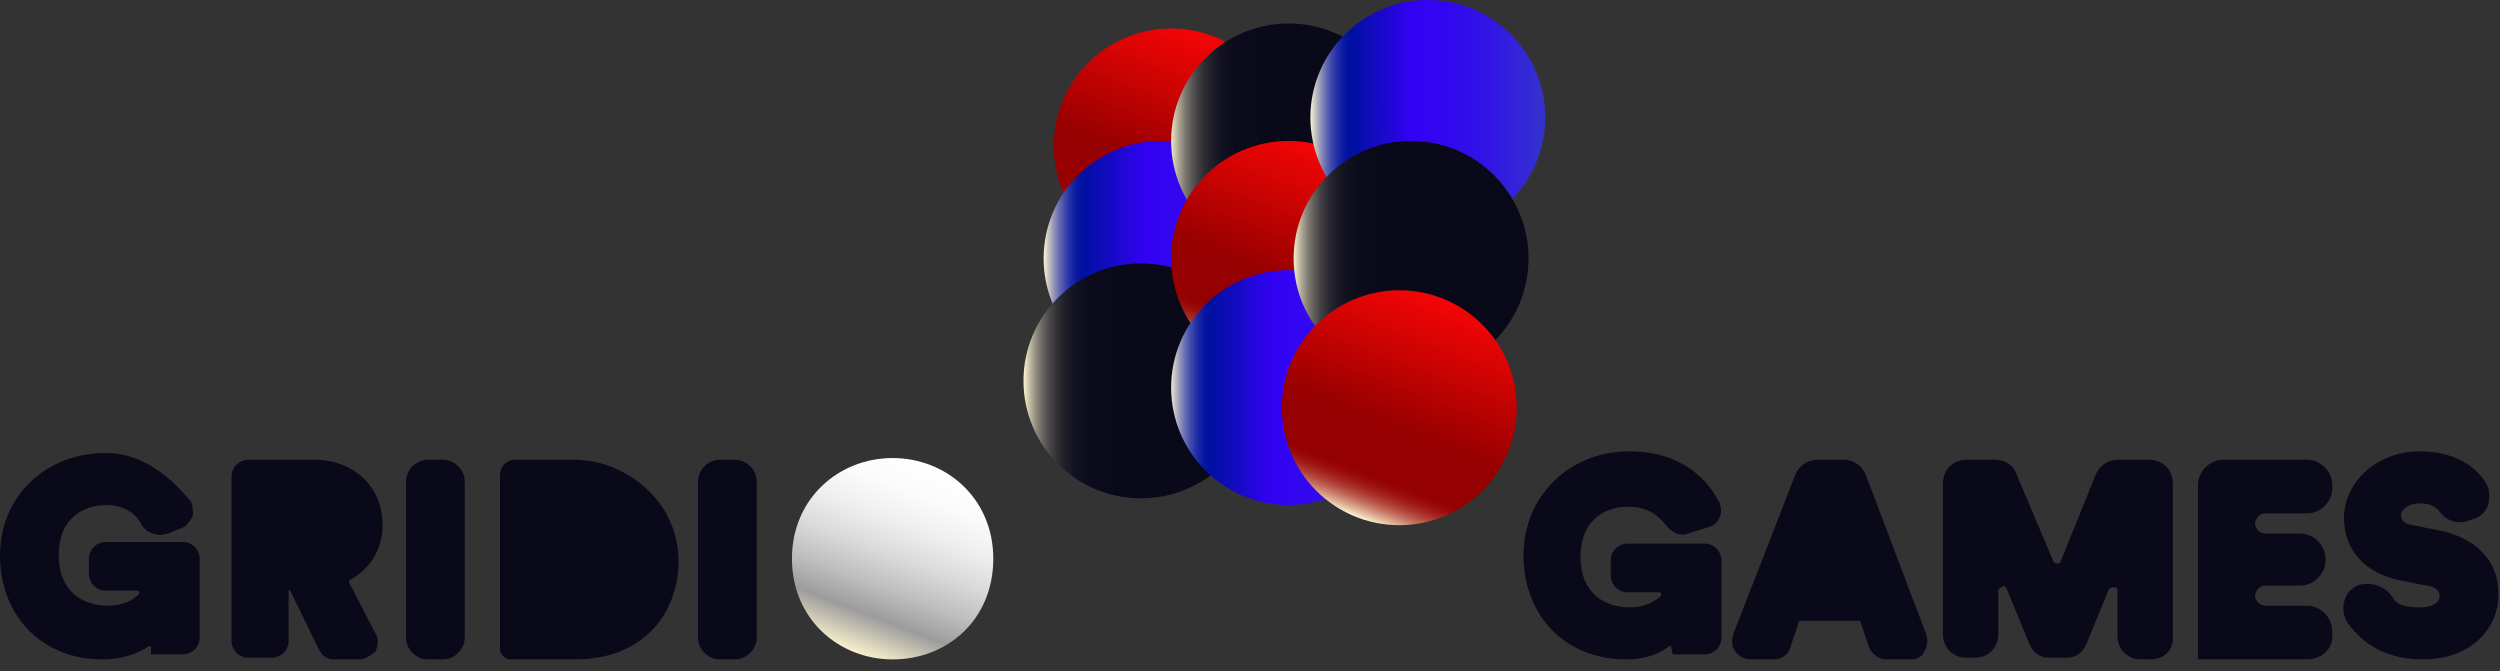<?xml version="1.0" encoding="UTF-8"?>
<svg width="149px" height="40px" viewBox="0 0 149 40" version="1.1" xmlns="http://www.w3.org/2000/svg" xmlns:xlink="http://www.w3.org/1999/xlink">
    <rect x="0" y="0" width="149" height="40" fill="#333333" stroke="none"/>
    <!-- Generator: Sketch 53.2 (72643) - https://sketchapp.com -->
    <title>logo</title>
    <desc>Created with Sketch.</desc>
    <defs>
        <linearGradient x1="31.711%" y1="96.823%" x2="67.584%" y2="3.372%" id="linearGradient-1">
            <stop stop-color="#F9F1CD" offset="0%"></stop>
            <stop stop-color="#EACDAF" offset="1.575%"></stop>
            <stop stop-color="#D49881" offset="4.235%"></stop>
            <stop stop-color="#C16959" offset="6.924%"></stop>
            <stop stop-color="#B14339" offset="9.589%"></stop>
            <stop stop-color="#A52620" offset="12.22%"></stop>
            <stop stop-color="#9C110E" offset="14.82%"></stop>
            <stop stop-color="#970404" offset="17.36%"></stop>
            <stop stop-color="#950000" offset="19.79%"></stop>
            <stop stop-color="#970000" offset="39.12%"></stop>
            <stop stop-color="#990000" offset="42.31%"></stop>
            <stop stop-color="#CC0303" offset="73.06%"></stop>
            <stop stop-color="#F30505" offset="98.66%"></stop>
        </linearGradient>
        <linearGradient x1="0.235%" y1="49.836%" x2="100.308%" y2="49.836%" id="linearGradient-2">
            <stop stop-color="#F9F1CD" offset="0%"></stop>
            <stop stop-color="#CDCAC5" offset="1.639%"></stop>
            <stop stop-color="#9899BB" offset="3.914%"></stop>
            <stop stop-color="#696FB3" offset="6.215%"></stop>
            <stop stop-color="#434DAC" offset="8.495%"></stop>
            <stop stop-color="#2632A7" offset="10.75%"></stop>
            <stop stop-color="#111FA3" offset="12.97%"></stop>
            <stop stop-color="#0414A1" offset="15.15%"></stop>
            <stop stop-color="#0010A0" offset="17.22%"></stop>
            <stop stop-color="#0B0DB3" offset="22.96%"></stop>
            <stop stop-color="#3202F4" offset="43.1%"></stop>
            <stop stop-color="#3207F0" offset="58.21%"></stop>
            <stop stop-color="#3214E5" offset="75.35%"></stop>
            <stop stop-color="#332BD3" offset="93.44%"></stop>
            <stop stop-color="#3333CC" offset="98.66%"></stop>
        </linearGradient>
        <linearGradient x1="0.264%" y1="50.17%" x2="100.336%" y2="50.17%" id="linearGradient-3">
            <stop stop-color="#F9F1CD" offset="0%"></stop>
            <stop stop-color="#D8D1B4" offset="1.4%"></stop>
            <stop stop-color="#ADA794" offset="3.495%"></stop>
            <stop stop-color="#858176" offset="5.822%"></stop>
            <stop stop-color="#64615D" offset="8.328%"></stop>
            <stop stop-color="#474548" offset="11.07%"></stop>
            <stop stop-color="#302F36" offset="14.13%"></stop>
            <stop stop-color="#1F1E29" offset="17.63%"></stop>
            <stop stop-color="#121220" offset="21.87%"></stop>
            <stop stop-color="#0B0B1B" offset="27.58%"></stop>
            <stop stop-color="#090919" offset="41.13%"></stop>
            <stop stop-color="#090919" offset="48.12%"></stop>
            <stop stop-color="#090919" offset="90.58%"></stop>
            <stop stop-color="#090919" offset="91.72%"></stop>
            <stop stop-color="#090919" offset="98.66%"></stop>
        </linearGradient>
        <linearGradient x1="-0.353%" y1="49.799%" x2="99.72%" y2="49.799%" id="linearGradient-4">
            <stop stop-color="#F9F1CD" offset="0%"></stop>
            <stop stop-color="#D8D1B4" offset="1.4%"></stop>
            <stop stop-color="#ADA794" offset="3.495%"></stop>
            <stop stop-color="#858176" offset="5.822%"></stop>
            <stop stop-color="#64615D" offset="8.328%"></stop>
            <stop stop-color="#474548" offset="11.07%"></stop>
            <stop stop-color="#302F36" offset="14.13%"></stop>
            <stop stop-color="#1F1E29" offset="17.63%"></stop>
            <stop stop-color="#121220" offset="21.87%"></stop>
            <stop stop-color="#0B0B1B" offset="27.58%"></stop>
            <stop stop-color="#090919" offset="41.13%"></stop>
            <stop stop-color="#090919" offset="48.12%"></stop>
            <stop stop-color="#090919" offset="90.58%"></stop>
            <stop stop-color="#090919" offset="91.72%"></stop>
            <stop stop-color="#090919" offset="98.66%"></stop>
        </linearGradient>
        <linearGradient x1="31.747%" y1="96.561%" x2="67.619%" y2="3.11%" id="linearGradient-5">
            <stop stop-color="#F9F1CD" offset="0%"></stop>
            <stop stop-color="#EACDAF" offset="1.575%"></stop>
            <stop stop-color="#D49881" offset="4.235%"></stop>
            <stop stop-color="#C16959" offset="6.924%"></stop>
            <stop stop-color="#B14339" offset="9.589%"></stop>
            <stop stop-color="#A52620" offset="12.22%"></stop>
            <stop stop-color="#9C110E" offset="14.82%"></stop>
            <stop stop-color="#970404" offset="17.36%"></stop>
            <stop stop-color="#950000" offset="19.79%"></stop>
            <stop stop-color="#970000" offset="39.12%"></stop>
            <stop stop-color="#990000" offset="42.31%"></stop>
            <stop stop-color="#CC0303" offset="73.06%"></stop>
            <stop stop-color="#F30505" offset="98.66%"></stop>
        </linearGradient>
        <linearGradient x1="-0.353%" y1="49.754%" x2="99.72%" y2="49.754%" id="linearGradient-6">
            <stop stop-color="#F9F1CD" offset="0%"></stop>
            <stop stop-color="#CDCAC5" offset="1.639%"></stop>
            <stop stop-color="#9899BB" offset="3.914%"></stop>
            <stop stop-color="#696FB3" offset="6.215%"></stop>
            <stop stop-color="#434DAC" offset="8.495%"></stop>
            <stop stop-color="#2632A7" offset="10.75%"></stop>
            <stop stop-color="#111FA3" offset="12.97%"></stop>
            <stop stop-color="#0414A1" offset="15.15%"></stop>
            <stop stop-color="#0010A0" offset="17.22%"></stop>
            <stop stop-color="#0B0DB3" offset="22.96%"></stop>
            <stop stop-color="#3202F4" offset="43.1%"></stop>
            <stop stop-color="#3207F0" offset="58.21%"></stop>
            <stop stop-color="#3214E5" offset="75.35%"></stop>
            <stop stop-color="#332BD3" offset="93.44%"></stop>
            <stop stop-color="#3333CC" offset="98.66%"></stop>
        </linearGradient>
        <linearGradient x1="0.161%" y1="50.036%" x2="100.234%" y2="50.036%" id="linearGradient-7">
            <stop stop-color="#F9F1CD" offset="0%"></stop>
            <stop stop-color="#CDCAC5" offset="1.639%"></stop>
            <stop stop-color="#9899BB" offset="3.914%"></stop>
            <stop stop-color="#696FB3" offset="6.215%"></stop>
            <stop stop-color="#434DAC" offset="8.495%"></stop>
            <stop stop-color="#2632A7" offset="10.75%"></stop>
            <stop stop-color="#111FA3" offset="12.97%"></stop>
            <stop stop-color="#0414A1" offset="15.15%"></stop>
            <stop stop-color="#0010A0" offset="17.22%"></stop>
            <stop stop-color="#0B0DB3" offset="22.96%"></stop>
            <stop stop-color="#3202F4" offset="43.1%"></stop>
            <stop stop-color="#3207F0" offset="58.21%"></stop>
            <stop stop-color="#3214E5" offset="75.35%"></stop>
            <stop stop-color="#332BD3" offset="93.44%"></stop>
            <stop stop-color="#3333CC" offset="98.66%"></stop>
        </linearGradient>
        <linearGradient x1="-0.019%" y1="49.836%" x2="100.054%" y2="49.836%" id="linearGradient-8">
            <stop stop-color="#F9F1CD" offset="0%"></stop>
            <stop stop-color="#D8D1B4" offset="1.4%"></stop>
            <stop stop-color="#ADA794" offset="3.495%"></stop>
            <stop stop-color="#858176" offset="5.822%"></stop>
            <stop stop-color="#64615D" offset="8.328%"></stop>
            <stop stop-color="#474548" offset="11.07%"></stop>
            <stop stop-color="#302F36" offset="14.13%"></stop>
            <stop stop-color="#1F1E29" offset="17.63%"></stop>
            <stop stop-color="#121220" offset="21.87%"></stop>
            <stop stop-color="#0B0B1B" offset="27.58%"></stop>
            <stop stop-color="#090919" offset="41.13%"></stop>
            <stop stop-color="#090919" offset="48.12%"></stop>
            <stop stop-color="#090919" offset="90.58%"></stop>
            <stop stop-color="#090919" offset="91.72%"></stop>
            <stop stop-color="#090919" offset="98.66%"></stop>
        </linearGradient>
        <linearGradient x1="32.2%" y1="96.451%" x2="68.072%" y2="2.999%" id="linearGradient-9">
            <stop stop-color="#F9F1CD" offset="0%"></stop>
            <stop stop-color="#EACDAF" offset="1.575%"></stop>
            <stop stop-color="#D49881" offset="4.235%"></stop>
            <stop stop-color="#C16959" offset="6.924%"></stop>
            <stop stop-color="#B14339" offset="9.589%"></stop>
            <stop stop-color="#A52620" offset="12.22%"></stop>
            <stop stop-color="#9C110E" offset="14.82%"></stop>
            <stop stop-color="#970404" offset="17.36%"></stop>
            <stop stop-color="#950000" offset="19.79%"></stop>
            <stop stop-color="#970000" offset="39.12%"></stop>
            <stop stop-color="#990000" offset="42.31%"></stop>
            <stop stop-color="#CC0303" offset="73.06%"></stop>
            <stop stop-color="#F30505" offset="98.66%"></stop>
        </linearGradient>
        <linearGradient x1="32.167%" y1="96.852%" x2="68.149%" y2="3.118%" id="linearGradient-10">
            <stop stop-color="#F9F1CD" offset="0%"></stop>
            <stop stop-color="#9C9C9C" offset="19.71%"></stop>
            <stop stop-color="#BEBEBE" offset="35%"></stop>
            <stop stop-color="#DADADA" offset="51.44%"></stop>
            <stop stop-color="#EFEFEF" offset="67.87%"></stop>
            <stop stop-color="#FBFBFB" offset="84.12%"></stop>
            <stop stop-color="#FFFFFF" offset="100%"></stop>
        </linearGradient>
    </defs>
    <g id="Page-1" stroke="none" stroke-width="1" fill="none" fill-rule="evenodd">
        <g id="logo" fill-rule="nonzero">
            <circle id="Oval" fill="url(#linearGradient-1)" cx="69.8" cy="8.7" r="7"></circle>
            <circle id="Oval" fill="url(#linearGradient-2)" cx="69.2" cy="15.4" r="7"></circle>
            <circle id="Oval" fill="url(#linearGradient-3)" cx="68" cy="22.7" r="7"></circle>
            <circle id="Oval" fill="url(#linearGradient-4)" cx="76.8" cy="8.4" r="7"></circle>
            <circle id="Oval" fill="url(#linearGradient-5)" cx="76.8" cy="15.4" r="7"></circle>
            <circle id="Oval" fill="url(#linearGradient-6)" cx="76.8" cy="23.1" r="7"></circle>
            <circle id="Oval" fill="url(#linearGradient-7)" cx="85.1" cy="7" r="7"></circle>
            <circle id="Oval" fill="url(#linearGradient-8)" cx="84.1" cy="15.4" r="7"></circle>
            <circle id="Oval" fill="url(#linearGradient-9)" cx="83.4" cy="24.3" r="7"></circle>
            <g id="Group" transform="translate(90, 26)" fill="#090919">
                <g>
                    <path d="M10.2,12.6 L10.2,12.6 C10.1,12.2 9.7,12 9.3,12.2 C8.7,12.6 7.9,12.9 6.9,12.9 C3.8,12.9 1.2,10.7 1.2,7.2 C1.2,3.8 3.9,1.5 7,1.5 C9.8,1.5 11.3,2.9 11.9,4.3 C12,4.6 11.9,5 11.6,5.1 L10.3,5.5 C10,5.6 9.7,5.5 9.6,5.2 C9.3,4.5 8.5,3.7 7,3.7 C5.5,3.7 3.7,4.7 3.7,7.1 C3.7,9.4 5.2,10.6 7.1,10.6 C8.2,10.6 8.9,10.2 9.3,9.8 C9.6,9.4 9.4,8.9 8.9,8.9 L7,8.9 C6.7,8.9 6.4,8.6 6.4,8.3 L6.4,7.4 C6.4,7.1 6.7,6.8 7,6.8 L11.6,6.8 C11.9,6.8 12.2,7.1 12.2,7.4 L12.2,12 C12.2,12.3 11.9,12.6 11.6,12.6 L10.2,12.6 L10.2,12.6 Z" id="Path"></path>
                    <path d="M6.9,13.3 C3.3,13.3 0.8,10.7 0.8,7.1 C0.8,3.6 3.5,0.9 7.1,0.9 C10.6,0.9 12,3 12.5,4 C12.6,4.3 12.6,4.6 12.5,4.8 C12.4,5.1 12.2,5.3 11.9,5.4 L10.6,5.8 C10.1,6 9.6,5.7 9.3,5.3 C9,5 8.5,4.2 7,4.2 C5.9,4.2 4.2,4.8 4.2,7.2 C4.2,9.4 5.7,10.2 7.1,10.2 C8.1,10.2 8.7,9.8 9,9.5 C9,9.5 9,9.5 9,9.4 C9,9.4 9,9.3 8.9,9.3 L7,9.3 C6.4,9.3 6,8.8 6,8.3 L6,7.4 C6,6.8 6.5,6.4 7,6.4 L11.6,6.4 C12.2,6.4 12.6,6.9 12.6,7.4 L12.6,12 C12.6,12.6 12.1,13 11.6,13 L9.7,13 L9.6,12.6 C9.6,12.6 9.6,12.5 9.6,12.5 C9.6,12.5 9.5,12.5 9.5,12.5 C9,12.9 8.2,13.3 6.9,13.3 Z M7,1.9 C4,1.9 1.7,4.1 1.7,7.1 C1.7,10.1 3.9,12.3 6.9,12.3 C8,12.3 8.7,12 9.1,11.7 C9.4,11.5 9.8,11.5 10.1,11.6 C10.3,11.7 10.5,11.8 10.6,12 L11.7,12 C11.8,12 11.8,12 11.8,11.9 L11.8,7.2 C11.8,7.1 11.8,7.1 11.7,7.1 L7,7.1 C6.9,7.1 6.9,7.1 6.9,7.2 L6.9,8.1 C6.9,8.2 6.9,8.2 7,8.2 L8.8,8.2 C9.2,8.2 9.6,8.4 9.8,8.8 C10,9.2 9.9,9.6 9.6,9.9 C9.2,10.4 8.4,10.9 7,10.9 C5.1,10.9 3.2,9.7 3.2,7 C3.2,4.3 5.2,3.1 7,3.1 C9,3.1 9.8,4.3 10,4.8 C10,4.8 10.1,4.8 10.1,4.8 L11.4,4.4 C11.4,4.4 11.4,4.4 11.5,4.3 C11.5,4.3 11.5,4.3 11.5,4.2 C11.1,3.5 9.9,1.9 7,1.9 Z" id="Shape"></path>
                </g>
                <g transform="translate(13, 1)">
                    <path d="M7.8,9.6 L4.3,9.6 C4.1,9.6 3.9,9.7 3.8,10 L3.3,11.5 C3.2,11.7 3,11.9 2.8,11.9 L1.4,11.9 C1,11.9 0.7,11.5 0.9,11.1 L4.6,1.6 C4.7,1.2 5.1,1 5.5,1 L7.1,1 C7.5,1 7.8,1.2 8,1.6 L11.6,11.1 C11.7,11.5 11.5,11.9 11.1,11.9 L9.6,11.9 C9.4,11.9 9.2,11.8 9.1,11.5 L8.6,10 C8.3,9.7 8.1,9.6 7.8,9.6 Z" id="Path"></path>
                    <path d="M10.9,12.3 L9.4,12.3 C9,12.3 8.6,12 8.4,11.6 L7.9,10.1 C7.9,10.1 7.9,10 7.8,10 L4.3,10 C4.3,10 4.2,10 4.2,10.1 L3.7,11.6 C3.6,12 3.2,12.3 2.7,12.3 L1.3,12.3 C1,12.3 0.6,12.1 0.4,11.8 C0.2,11.5 0.2,11.2 0.3,10.8 L4,1.3 C4.2,0.8 4.7,0.4 5.3,0.4 L6.9,0.4 C7.5,0.4 8,0.8 8.2,1.3 L11.8,10.8 C11.9,11.1 11.9,11.5 11.7,11.8 C11.6,12.1 11.3,12.3 10.9,12.3 Z M4.3,9.1 L7.8,9.1 C8.2,9.1 8.6,9.4 8.8,9.8 L9.3,11.3 C9.3,11.3 9.3,11.4 9.4,11.4 L10.9,11.4 C10.9,11.4 11,11.4 11,11.4 C11,11.4 11,11.4 11,11.3 L7.4,1.8 C7.3,1.6 7.1,1.5 7,1.5 L5.4,1.5 C5.2,1.5 5,1.6 5,1.8 L1.3,11.3 C1.3,11.3 1.3,11.4 1.3,11.4 C1.3,11.4 1.3,11.4 1.4,11.4 L2.8,11.4 C2.8,11.4 2.9,11.4 2.9,11.3 L3.4,9.8 C3.5,9.4 3.9,9.1 4.3,9.1 Z" id="Shape"></path>
                </g>
                <g transform="translate(25, 1)">
                    <path d="M11.6,10.9 L11.6,8.2 C11.6,7.4 10.5,7.2 10.2,7.9 L8.8,11.3 C8.7,11.6 8.4,11.7 8.1,11.7 L7,11.7 C6.7,11.7 6.5,11.5 6.4,11.3 L5,7.9 C4.7,7.2 3.7,7.4 3.7,8.2 L3.7,10.8 C3.7,11.3 3.3,11.7 2.8,11.7 L2.3,11.7 C1.8,11.7 1.4,11.3 1.4,10.8 L1.4,1.8 C1.4,1.3 1.8,0.9 2.3,0.9 L4,0.9 C4.4,0.9 4.7,1.1 4.9,1.5 L7.1,6.7 C7.3,7.3 8.2,7.3 8.4,6.7 L10.5,1.5 C10.6,1.1 11,0.9 11.4,0.9 L13.3,0.9 C13.8,0.9 14.2,1.3 14.2,1.8 L14.2,10.8 C14.2,11.3 13.8,11.7 13.3,11.7 L12.7,11.7 C12,11.8 11.6,11.4 11.6,10.9 Z" id="Path"></path>
                    <path d="M13.2,12.3 L12.6,12.3 C11.8,12.3 11.2,11.7 11.2,10.9 L11.2,8.2 C11.2,8 11.1,8 11,8 C10.9,8 10.8,8 10.7,8.1 L9.3,11.5 C9.1,11.9 8.7,12.2 8.2,12.2 L7.1,12.2 C6.6,12.2 6.2,11.9 6,11.5 L4.6,8.1 C4.5,7.9 4.4,7.9 4.3,8 C4.2,8 4.1,8.1 4.1,8.2 L4.1,10.8 C4.1,11.6 3.5,12.2 2.7,12.2 L2.2,12.2 C1.4,12.2 0.8,11.6 0.8,10.8 L0.8,1.8 C0.8,1 1.4,0.4 2.2,0.4 L3.9,0.4 C4.5,0.4 5,0.7 5.2,1.3 L7.4,6.5 C7.5,6.6 7.6,6.6 7.6,6.6 C7.6,6.6 7.8,6.6 7.8,6.5 L9.9,1.3 C10.1,0.8 10.6,0.4 11.2,0.4 L13.1,0.4 C13.9,0.4 14.5,1 14.5,1.8 L14.5,10.8 C14.6,11.7 14,12.3 13.2,12.3 Z M10.9,7 C11,7 11.1,7 11.1,7 C11.7,7.1 12.1,7.6 12.1,8.2 L12.1,10.9 C12.1,11.2 12.3,11.4 12.6,11.4 L13.2,11.4 C13.5,11.4 13.7,11.2 13.7,10.9 L13.7,1.9 C13.7,1.6 13.5,1.4 13.2,1.4 L11.3,1.4 C11.1,1.4 10.9,1.5 10.9,1.7 L8.8,6.9 C8.6,7.3 8.2,7.6 7.7,7.6 C7.7,7.6 7.7,7.6 7.7,7.6 C7.2,7.6 6.8,7.3 6.6,6.9 L4.4,1.7 C4.3,1.5 4.2,1.4 4,1.4 L2.3,1.4 C2,1.4 1.8,1.6 1.8,1.9 L1.8,10.9 C1.8,11.2 2,11.4 2.3,11.4 L2.8,11.4 C3.1,11.4 3.3,11.2 3.3,10.9 L3.3,8.3 C3.3,7.7 3.7,7.3 4.2,7.1 C4.8,7 5.3,7.3 5.5,7.8 L6.9,11.2 C6.9,11.3 7,11.3 7.1,11.3 L8.2,11.3 C8.3,11.3 8.4,11.2 8.4,11.2 L9.8,7.8 C10,7.3 10.4,7 10.9,7 Z" id="Shape"></path>
                </g>
                <g transform="translate(41, 1)">
                    <path d="M0.5,11.8 L0.5,1.9 C0.5,1.3 1,0.9 1.5,0.9 L6.5,0.9 C7.1,0.9 7.5,1.4 7.5,1.9 L7.5,2.1 C7.5,2.7 7,3.1 6.5,3.1 L4,3.1 C3.4,3.1 3,3.6 3,4.1 L3,4.1 C3,4.7 3.5,5.1 4,5.1 L6.1,5.1 C6.7,5.1 7.1,5.6 7.1,6.1 L7.1,6.2 C7.1,6.8 6.6,7.2 6.1,7.2 L4,7.2 C3.4,7.2 2.9,7.7 2.9,8.3 L2.9,8.3 C2.9,8.9 3.4,9.4 4,9.4 L6.5,9.4 C7.1,9.4 7.5,9.9 7.5,10.4 L7.5,10.6 C7.5,11.2 7,11.6 6.5,11.6 L0.5,11.8 L0.5,11.8 Z" id="Path"></path>
                    <path d="M6.5,12.3 L0,12.3 L0,1.9 C0,1.1 0.7,0.4 1.5,0.4 L6.5,0.4 C7.3,0.4 8,1.1 8,1.9 L8,2.1 C8,2.9 7.3,3.6 6.5,3.6 L4,3.6 C3.7,3.6 3.4,3.9 3.4,4.2 C3.4,4.5 3.7,4.8 4,4.8 L6.1,4.8 C6.9,4.8 7.6,5.5 7.6,6.3 L7.6,6.4 C7.6,7.2 6.9,7.9 6.1,7.9 L4,7.9 C3.7,7.9 3.4,8.2 3.4,8.5 C3.4,8.8 3.7,9.1 4,9.1 L6.5,9.1 C7.3,9.1 8,9.8 8,10.6 L8,10.8 C8.1,11.6 7.4,12.3 6.5,12.3 Z M1,11.3 L6.6,11.3 C6.9,11.3 7.2,11 7.2,10.7 L7.2,10.5 C7.2,10.2 6.9,9.9 6.6,9.9 L4,9.9 C3.2,9.9 2.5,9.2 2.5,8.4 C2.5,7.6 3.2,6.9 4,6.9 L6.1,6.9 C6.4,6.9 6.7,6.6 6.7,6.3 L6.7,6.2 C6.7,5.9 6.4,5.6 6.1,5.6 L4,5.6 C3.2,5.6 2.5,4.9 2.5,4.1 C2.5,3.3 3.2,2.6 4,2.6 L6.5,2.6 C6.8,2.6 7.1,2.3 7.1,2 L7.1,1.8 C7.1,1.5 6.8,1.2 6.5,1.2 L1.5,1.2 C1.2,1.2 0.9,1.5 0.9,1.8 L0.9,11.3 L1,11.3 Z" id="Shape"></path>
                </g>
                <g transform="translate(49, 0)">
                    <path d="M7.9,4.7 C7.5,4.8 7.1,4.6 6.9,4.3 C6.6,4 6.1,3.7 5.3,3.7 C4.4,3.7 3.8,4.3 3.8,4.9 C3.8,5.4 4.1,5.8 4.9,5.9 L6.4,6.2 C8.5,6.6 9.6,7.9 9.6,9.5 C9.6,11.2 8.2,13 5.5,13 C3.4,13 2.1,12.1 1.5,11 C1.1,10.3 1.5,9.5 2.3,9.4 L2.4,9.4 C2.8,9.4 3.2,9.6 3.4,10 C3.7,10.6 4.4,10.9 5.5,10.9 C6.5,10.9 7.1,10.4 7.1,9.8 C7.1,9.2 6.6,8.9 5.9,8.7 L4.4,8.4 C2.5,8.1 1.3,6.8 1.3,5.2 C1.3,3.1 3.2,1.7 5.3,1.7 C7.2,1.7 8.2,2.4 8.8,3.3 C9.2,3.9 8.9,4.8 8.1,4.9 L7.9,4.7 Z" id="Path"></path>
                    <path d="M5.4,13.3 C2.7,13.3 1.5,11.9 0.9,11.1 C0.6,10.6 0.6,10.1 0.8,9.6 C1,9.1 1.5,8.8 2,8.8 L2.1,8.8 C2.7,8.8 3.3,9.1 3.6,9.6 C3.7,9.8 3.9,10.2 5.3,10.2 C5.8,10.2 6.4,10 6.4,9.5 C6.4,9.1 5.9,8.9 5.6,8.9 L4.1,8.6 C2,8.2 0.7,6.8 0.7,4.9 C0.7,2.7 2.7,0.9 5.2,0.9 C7.4,0.9 8.6,1.9 9.1,2.7 C9.4,3.1 9.4,3.6 9.3,4.1 C9.1,4.6 8.7,4.9 8.2,5 L7.9,5.1 C7.3,5.2 6.8,5 6.4,4.5 C6.2,4.2 5.8,4 5.2,4 C4.5,4 4.1,4.4 4.1,4.7 C4.1,4.8 4.1,5.2 4.8,5.3 L6.3,5.6 C8.5,6 9.9,7.4 9.9,9.3 C10,11.3 8.4,13.3 5.4,13.3 Z M2.4,9.7 C2.4,9.7 2.4,9.7 2.4,9.7 L2.2,9.7 C2,9.7 1.8,9.8 1.7,10 C1.6,10.2 1.6,10.4 1.7,10.6 C2.1,11.3 3.1,12.4 5.3,12.4 C7.7,12.4 8.9,10.9 8.9,9.4 C8.9,8 7.8,6.9 6.1,6.6 L4.6,6.3 C3.3,6.1 3.1,5.2 3.1,4.8 C3.1,4 3.9,3.2 5.1,3.2 C6.2,3.2 6.8,3.7 7.1,4 C7.2,4.2 7.4,4.3 7.6,4.2 L7.9,4.1 C8.1,4.1 8.3,3.9 8.3,3.7 C8.4,3.5 8.4,3.3 8.2,3.2 C7.6,2.3 6.5,1.8 5.1,1.8 C3.1,1.8 1.6,3.1 1.6,4.9 C1.6,6.3 2.6,7.3 4.3,7.6 L5.8,7.9 C6.8,8.1 7.4,8.7 7.4,9.5 C7.4,10.5 6.6,11.1 5.4,11.1 C4.1,11.1 3.2,10.7 2.8,10 C2.8,9.9 2.6,9.7 2.4,9.7 Z" id="Shape"></path>
                </g>
            </g>
            <g id="Group" transform="translate(0, 27)">
                <g fill="#090919">
                    <path d="M9.4,11.6 L9.4,11.6 C9.3,11.2 8.9,11 8.5,11.2 C7.9,11.6 7.1,11.9 6.1,11.9 C3,11.9 0.4,9.7 0.4,6.2 C0.4,2.8 3.1,0.5 6.2,0.5 C8.5,0.5 10.1,2.2 10.8,3.1 C11,3.4 10.9,3.8 10.6,3.9 L9.7,4.3 C9.3,4.4 8.9,4.3 8.7,3.9 C8.3,3.3 7.6,2.6 6.2,2.6 C4.7,2.6 2.9,3.6 2.9,6 C2.9,8.3 4.4,9.5 6.3,9.5 C7.4,9.5 8.1,9.1 8.5,8.7 C8.8,8.3 8.6,7.8 8.1,7.8 L6.3,7.8 C6,7.8 5.7,7.5 5.7,7.2 L5.7,6.3 C5.7,6 6,5.7 6.3,5.7 L10.9,5.7 C11.2,5.7 11.5,6 11.5,6.3 L11.5,11 C11.5,11.3 11.2,11.6 10.9,11.6 L9.4,11.6 L9.4,11.6 Z" id="Path"></path>
                    <path d="M6.1,12.3 C2.5,12.3 0,9.7 0,6.1 C0,2.6 2.7,0 6.3,0 C8.9,0 10.6,2 11.3,2.8 C11.5,3 11.5,3.4 11.5,3.7 C11.4,4 11.2,4.2 11,4.4 L10,4.8 C9.4,5 8.7,4.8 8.4,4.2 C8.2,3.8 7.6,3.1 6.3,3.1 C5.2,3.1 3.5,3.7 3.5,6.1 C3.5,8.3 5,9.1 6.4,9.1 C7.4,9.1 8,8.7 8.3,8.4 C8.3,8.4 8.3,8.4 8.3,8.3 C8.3,8.3 8.3,8.2 8.2,8.2 L6.3,8.2 C5.7,8.2 5.3,7.7 5.3,7.2 L5.3,6.3 C5.3,5.7 5.8,5.3 6.3,5.3 L10.9,5.3 C11.5,5.3 11.9,5.8 11.9,6.3 L11.9,11 C11.9,11.6 11.4,12 10.9,12 L9,12 L9,11.6 C9,11.6 9,11.5 9,11.5 C9,11.5 8.9,11.5 8.9,11.5 C8.3,11.9 7.4,12.3 6.1,12.3 Z M6.3,0.9 C3.3,0.9 1,3.1 1,6.1 C1,9.1 3.2,11.3 6.2,11.3 C7.3,11.3 8,11 8.4,10.7 C8.7,10.5 9.1,10.5 9.4,10.6 C9.6,10.7 9.8,10.8 9.9,11 L11,11 C11.1,11 11.1,11 11.1,10.9 L11.1,6.2 C11.1,6.1 11.1,6.1 11,6.1 L6.3,6.1 C6.2,6.1 6.2,6.1 6.2,6.2 L6.2,7.1 C6.2,7.2 6.2,7.2 6.3,7.2 L8.1,7.2 C8.5,7.2 8.9,7.4 9.1,7.8 C9.3,8.2 9.2,8.6 8.9,8.9 C8.5,9.4 7.7,9.9 6.3,9.9 C4.4,9.9 2.5,8.7 2.5,6 C2.5,3.3 4.5,2.1 6.3,2.1 C8.1,2.1 8.9,3.1 9.2,3.6 C9.3,3.7 9.5,3.8 9.6,3.8 L10.4,3.4 C10.4,3.4 10.4,3.4 10.4,3.3 C10.4,3.3 10.4,3.3 10.4,3.2 C9.8,2.4 8.4,0.9 6.3,0.9 Z" id="Shape"></path>
                </g>
                <g transform="translate(13, 0)" fill="#090919" id="Shape">
                    <path d="M4.2,7.7 L4.2,7.7 C3.9,7.7 3.7,7.9 3.7,8.2 L3.7,11.2 C3.7,11.5 3.5,11.7 3.2,11.7 L1.8,11.7 C1.5,11.7 1.3,11.5 1.3,11.2 L1.3,1.4 C1.3,1.1 1.5,0.9 1.8,0.9 L5.7,0.9 C7.9,0.9 9.3,2.4 9.3,4.3 C9.3,5.6 8.6,6.6 7.6,7.2 C7.3,7.3 7.2,7.7 7.4,7.9 L9,11 C9.2,11.4 8.9,11.8 8.5,11.8 L7,11.8 C6.8,11.8 6.6,11.7 6.5,11.5 L4.7,8 C4.6,7.8 4.4,7.7 4.2,7.7 Z M5.1,5.6 C6.1,5.6 6.7,5 6.7,4.3 C6.7,3.5 6.1,3 5.1,3 L4.2,3 C3.9,3 3.7,3.2 3.7,3.5 L3.7,5.1 C3.7,5.4 3.9,5.6 4.2,5.6 L5.1,5.6 Z"></path>
                    <path d="M8.4,12.3 L6.9,12.3 C6.5,12.3 6.2,12.1 6,11.7 L4.3,8.2 C4.3,8.1 4.2,8.2 4.2,8.2 L4.2,11.2 C4.2,11.8 3.7,12.2 3.2,12.2 L1.8,12.2 C1.2,12.2 0.8,11.7 0.8,11.2 L0.8,1.4 C0.8,0.8 1.3,0.4 1.8,0.4 L5.7,0.4 C8.1,0.4 9.8,2 9.8,4.3 C9.8,5.7 9.1,6.9 7.8,7.6 C7.8,7.6 7.8,7.7 7.8,7.7 L9.4,10.8 C9.6,11.1 9.5,11.5 9.4,11.8 C9.1,12.1 8.7,12.3 8.4,12.3 Z M4.2,7.3 C4.6,7.3 4.9,7.5 5.1,7.9 L6.8,11.4 C6.8,11.4 6.8,11.4 6.9,11.4 L8.4,11.4 C8.4,11.4 8.4,11.4 8.5,11.4 C8.5,11.4 8.5,11.3 8.5,11.3 L6.9,8.2 C6.6,7.7 6.8,7.1 7.3,6.8 C8.2,6.3 8.8,5.4 8.8,4.3 C8.8,2.5 7.5,1.3 5.7,1.3 L1.8,1.3 C1.8,1.3 1.7,1.3 1.7,1.4 L1.7,11.2 C1.7,11.2 1.7,11.3 1.8,11.3 L3.2,11.3 C3.2,11.3 3.3,11.3 3.3,11.2 L3.3,8.2 C3.2,7.7 3.6,7.3 4.2,7.3 Z M5.1,6.1 L4.2,6.1 C3.6,6.1 3.2,5.6 3.2,5.1 L3.2,3.5 C3.2,2.9 3.7,2.5 4.2,2.5 L5.1,2.5 C6.3,2.5 7.1,3.2 7.1,4.3 C7.2,5.2 6.5,6.1 5.1,6.1 Z M4.2,3.4 C4.1,3.4 4.1,3.5 4.2,3.4 L4.1,5 C4.1,5 4.1,5.1 4.2,5.1 L5.1,5.1 C5.5,5.1 6.2,5 6.2,4.3 C6.2,3.7 5.8,3.5 5.1,3.5 L4.2,3.5 L4.2,3.4 Z"></path>
                </g>
                <g transform="translate(24, 0)" fill="#090919">
                    <path d="M0.7,11 L0.7,1.7 C0.7,1.3 1.1,0.9 1.5,0.9 L2.4,0.9 C2.8,0.9 3.2,1.3 3.2,1.7 L3.2,11 C3.2,11.4 2.8,11.8 2.4,11.8 L1.5,11.8 C1,11.8 0.7,11.5 0.7,11 Z" id="Path"></path>
                    <path d="M2.4,12.3 L1.5,12.3 C0.8,12.3 0.2,11.7 0.2,11 L0.2,1.7 C0.2,1 0.8,0.4 1.5,0.4 L2.4,0.4 C3.1,0.4 3.7,1 3.7,1.7 L3.7,11 C3.7,11.7 3.1,12.3 2.4,12.3 Z M1.5,1.4 C1.3,1.4 1.2,1.5 1.2,1.7 L1.2,11 C1.2,11.2 1.3,11.3 1.5,11.3 L2.4,11.3 C2.6,11.3 2.7,11.2 2.7,11 L2.7,1.7 C2.7,1.5 2.6,1.4 2.4,1.4 L1.5,1.4 Z" id="Shape"></path>
                </g>
                <g transform="translate(41, 0)" fill="#090919">
                    <path d="M1.1,11 L1.1,1.7 C1.1,1.3 1.5,0.9 1.9,0.9 L2.8,0.9 C3.2,0.9 3.6,1.3 3.6,1.7 L3.6,11 C3.6,11.4 3.2,11.8 2.8,11.8 L1.9,11.8 C1.5,11.8 1.1,11.5 1.1,11 Z" id="Path"></path>
                    <path d="M2.8,12.3 L1.9,12.3 C1.2,12.3 0.6,11.7 0.6,11 L0.6,1.7 C0.6,1 1.2,0.4 1.9,0.4 L2.8,0.4 C3.5,0.4 4.1,1 4.1,1.7 L4.1,11 C4.1,11.7 3.5,12.3 2.8,12.3 Z M1.9,1.4 C1.7,1.4 1.6,1.5 1.6,1.7 L1.6,11 C1.6,11.2 1.7,11.3 1.9,11.3 L2.8,11.3 C3,11.3 3.1,11.2 3.1,11 L3.1,1.7 C3.1,1.5 3,1.4 2.8,1.4 L1.9,1.4 Z" id="Shape"></path>
                </g>
                <g transform="translate(29, 0)" fill="#090919">
                    <path d="M1.2,11.7 L1.2,1.3 C1.2,1.1 1.4,0.9 1.6,0.9 L5.1,0.9 C8.5,0.9 11.2,3.8 10.8,7.2 C10.5,10.1 8.3,11.8 5.2,11.8 L1.3,11.8 C1.3,11.8 1.2,11.8 1.2,11.7 Z" id="Path"></path>
                    <path d="M5.3,12.3 L1.4,12.3 C1.1,12.3 0.8,12 0.8,11.7 L0.8,1.3 C0.8,0.8 1.2,0.4 1.7,0.4 L5.2,0.4 C7,0.4 8.7,1.2 9.9,2.5 C11.1,3.8 11.6,5.5 11.4,7.2 C11,10.4 8.6,12.3 5.3,12.3 Z M1.7,11.3 L5.3,11.3 C8.2,11.3 10.1,9.7 10.4,7.1 C10.6,5.7 10.1,4.2 9.1,3.1 C8.1,2 6.6,1.3 5.1,1.3 L1.7,1.3 L1.7,11.3 L1.7,11.3 Z" id="Shape"></path>
                </g>
                <path d="M53.2,12.3 C50,12.3 47.2,9.9 47.2,6.3 C47.2,2.7 50,0.3 53.2,0.3 C56.4,0.3 59.2,2.7 59.2,6.3 C59.2,9.9 56.5,12.3 53.2,12.3 Z" id="Path" fill="url(#linearGradient-10)"></path>
                <g transform="translate(16, 2)" fill="#090919">
                    <path d="M2.1,3.4 L2.1,3.4 C3,3.4 3.6,2.5 3.3,1.7 L3.3,1.7 C2.9,0.5 1.3,0.5 0.8,1.7 L0.8,1.7 C0.5,2.5 1.2,3.4 2.1,3.4 Z" id="Path"></path>
                    <path d="M2.1,3.9 C1.5,3.9 1,3.6 0.6,3.1 C0.3,2.6 0.2,2 0.4,1.5 C0.7,0.8 1.3,0.3 2.1,0.3 C2.1,0.3 2.1,0.3 2.1,0.3 C2.9,0.3 3.5,0.8 3.8,1.5 C4,2 3.9,2.6 3.6,3.1 C3.2,3.6 2.6,3.9 2.1,3.9 Z M2.1,1.3 C1.8,1.3 1.5,1.4 1.3,1.8 C1.2,2.1 1.2,2.3 1.4,2.6 C1.6,2.8 1.8,3 2.1,3 C2.4,3 2.6,2.9 2.8,2.7 C3,2.5 3,2.2 2.9,1.9 C2.7,1.4 2.4,1.3 2.1,1.3 C2.1,1.3 2.1,1.3 2.1,1.3 Z" id="Shape"></path>
                </g>
            </g>
        </g>
    </g>
</svg>
